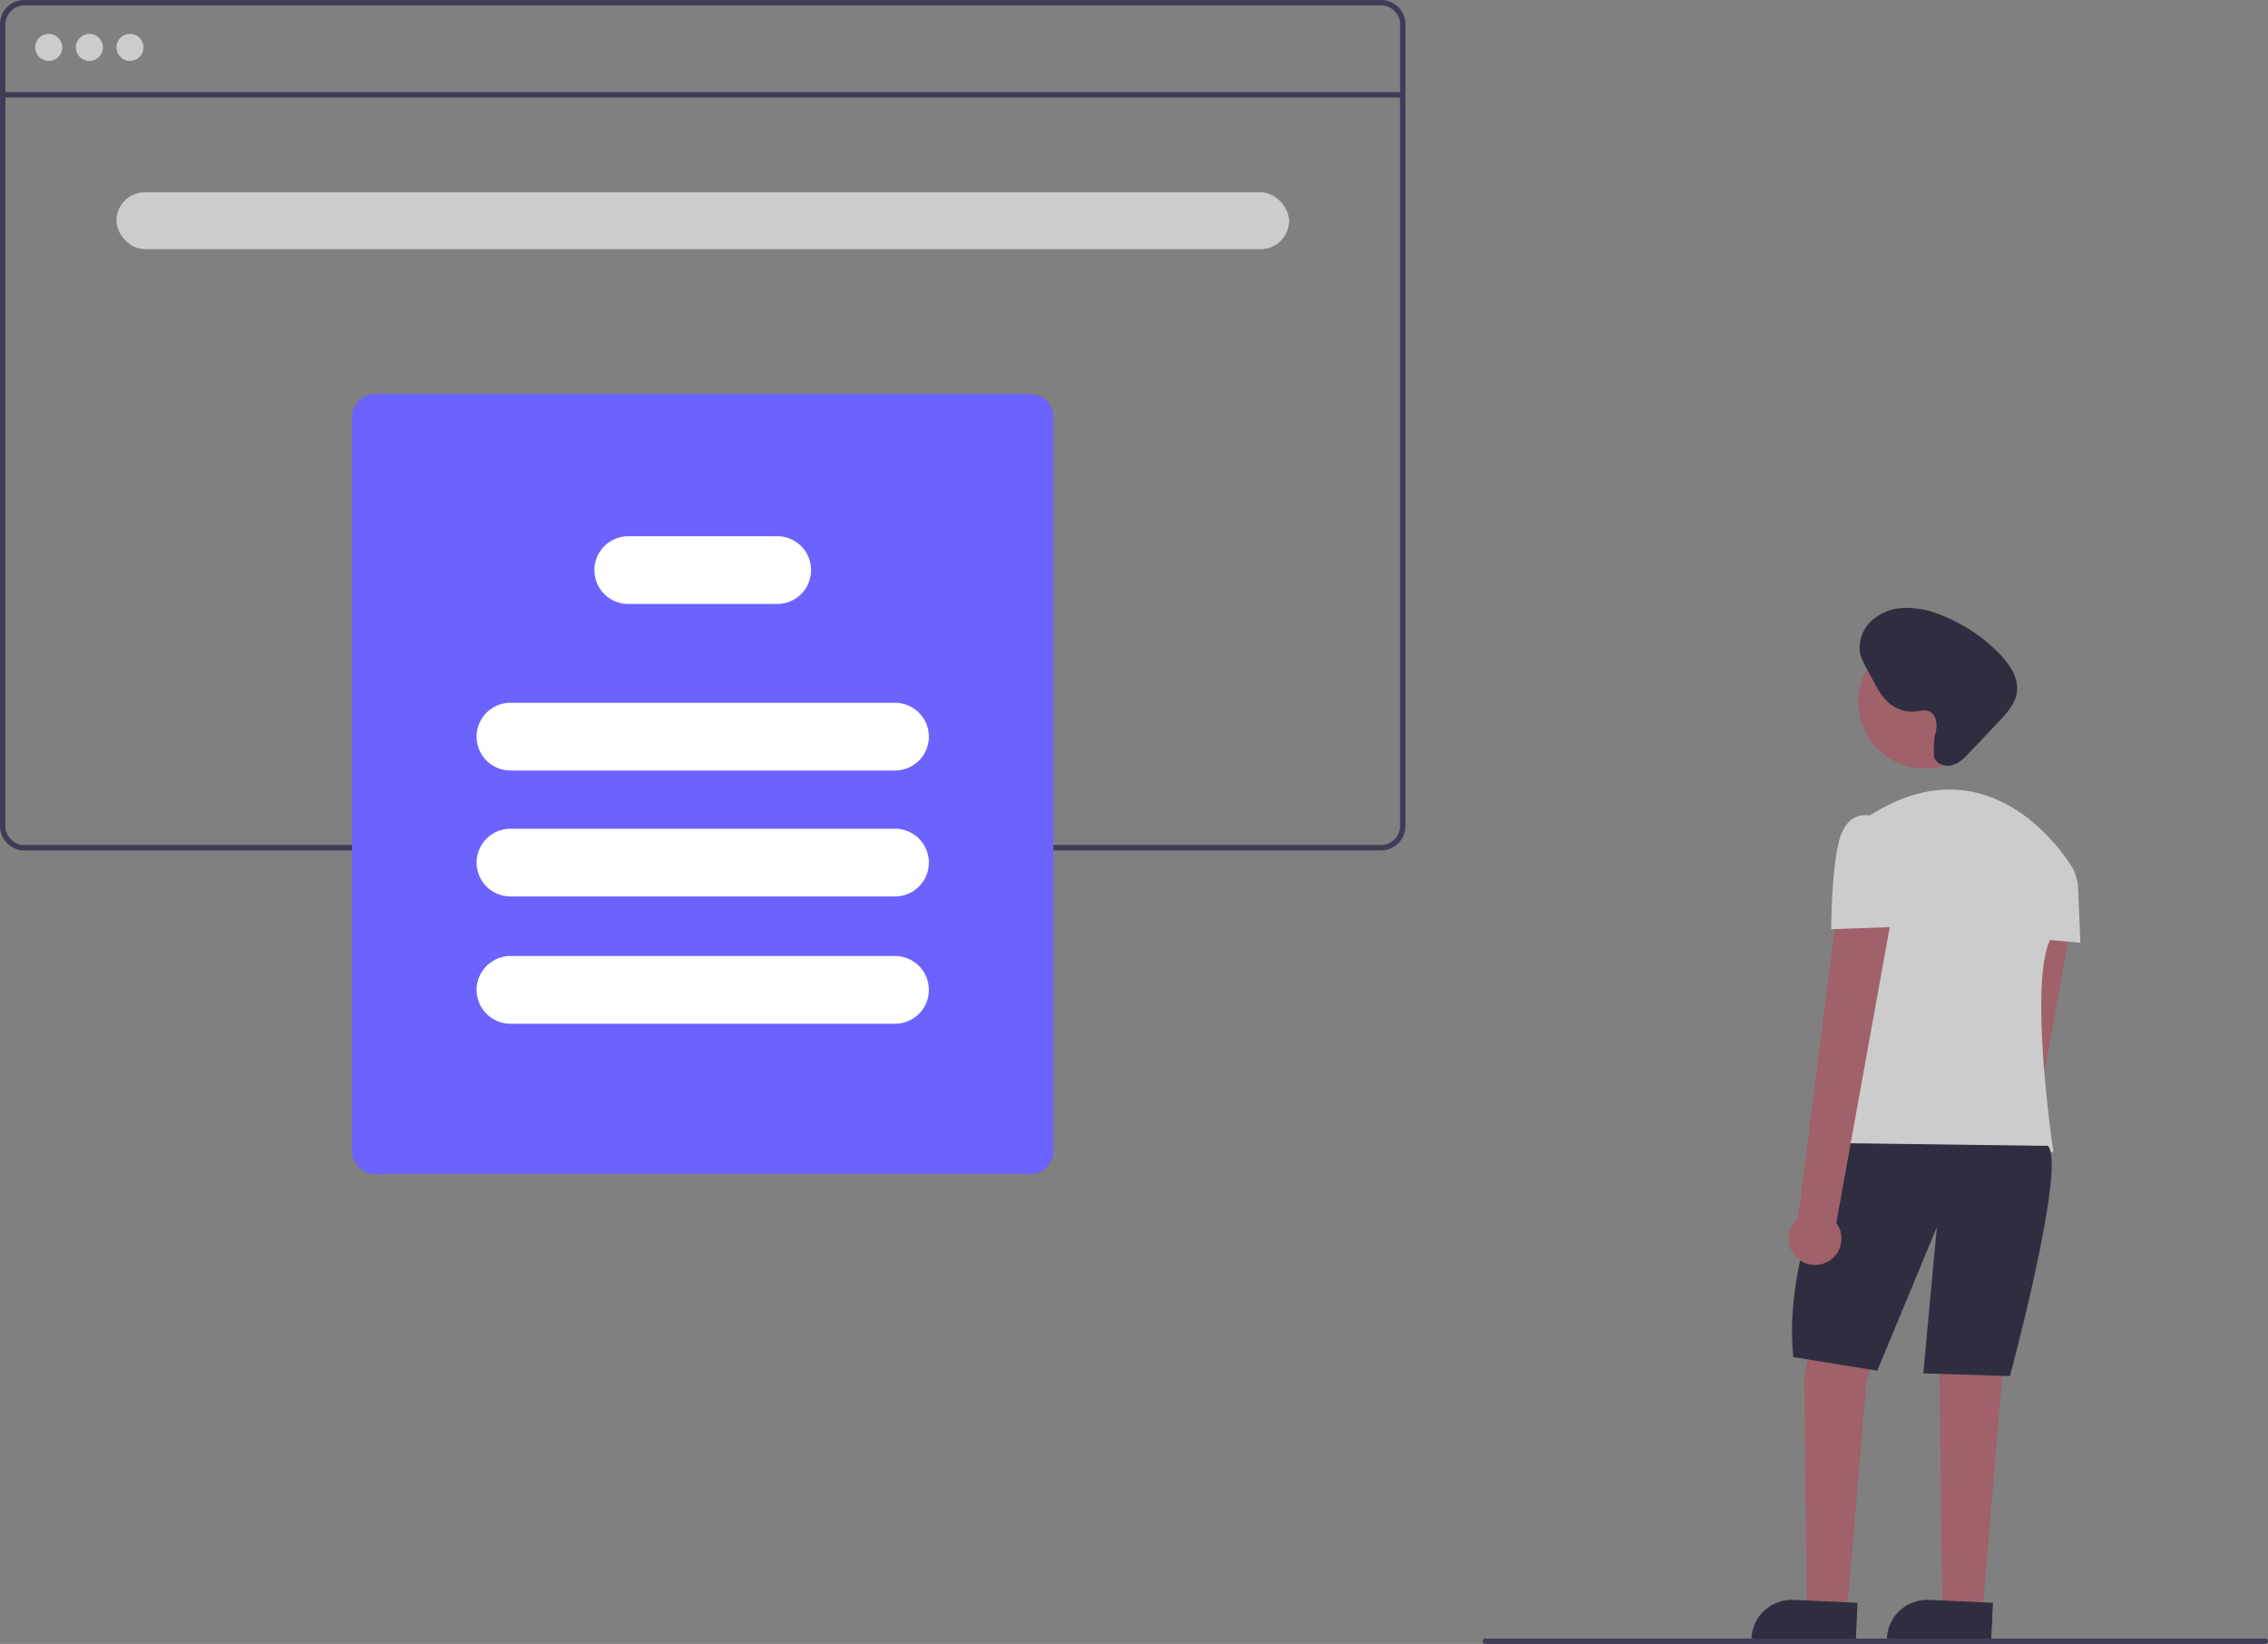 <svg id="e3f9207d-45bb-4c5f-8073-de7ce7a37f24"
     data-name="Layer 1"
     xmlns="http://www.w3.org/2000/svg"
     width="837.5"
     height="606.999"
     viewBox="0 0 837.5 606.999"
>
  <rect x="0" y="0" width="837.5" height="606.999" fill="#808080" stroke="none"/>
  <path d="M691.25,146.5h-501a9.014,9.014,0,0,0-9,9v296a9.014,9.014,0,0,0,9,9h501a9.014,9.014,0,0,0,9-9v-296A9.014,9.014,0,0,0,691.25,146.5Zm7,305a7.008,7.008,0,0,1-7,7h-501a7.008,7.008,0,0,1-7-7v-296a7.008,7.008,0,0,1,7-7h501a7.008,7.008,0,0,1,7,7Z"
        transform="translate(-181.25 -146.5)"
        fill="#3f3d56"
  />
  <rect x="1"
        y="34"
        width="517"
        height="2"
        fill="#3f3d56"
  />
  <circle cx="18"
          cy="17.5"
          r="5"
          fill="#ccc"
  />
  <circle cx="33"
          cy="17.5"
          r="5"
          fill="#ccc"
  />
  <circle cx="48"
          cy="17.5"
          r="5"
          fill="#ccc"
  />
  <path d="M561.75,580h-242a8.51,8.51,0,0,1-8.5-8.5v-271a8.51,8.51,0,0,1,8.5-8.5h242a8.509,8.509,0,0,1,8.5,8.5v271A8.51,8.51,0,0,1,561.75,580Z"
        transform="translate(-181.25 -146.5)"
        fill="#6c63ff"
  />
  <path d="M511.75,431h-142a12.5,12.5,0,0,1,0-25h142a12.5,12.5,0,0,1,0,25Z"
        transform="translate(-181.25 -146.5)"
        fill="#fff"
  />
  <path d="M511.75,477.5h-142a12.5,12.5,0,0,1,0-25h142a12.5,12.5,0,0,1,0,25Z"
        transform="translate(-181.25 -146.5)"
        fill="#fff"
  />
  <path d="M511.75,524.5h-142a12.5,12.5,0,1,1,0-25h142a12.5,12.5,0,0,1,0,25Z"
        transform="translate(-181.25 -146.5)"
        fill="#fff"
  />
  <path d="M468.25,369.5h-55a12.5,12.5,0,0,1,0-25h55a12.5,12.5,0,0,1,0,25Z"
        transform="translate(-181.25 -146.5)"
        fill="#fff"
  />
  <rect x="43"
        y="71"
        width="433"
        height="21"
        rx="10.5"
        fill="#ccc"
  />
  <path d="M920.867,622.523a9.691,9.691,0,0,0,3.465-14.45l22.582-124.975-21.073-.278-15.682,123.584a9.743,9.743,0,0,0,10.707,16.119Z"
        transform="translate(-181.25 -146.5)"
        fill="#a0616a"
  />
  <polygon points="674.215 470.097 666.215 508.097 667.215 593.097 682.215 593.097 689.215 510.097 700.215 475.097 674.215 470.097"
           fill="#a0616a"
  />
  <polygon points="724.215 470.097 716.215 508.097 717.215 593.097 732.215 593.097 739.215 510.097 750.215 475.097 724.215 470.097"
           fill="#a0616a"
  />
  <path d="M843.216,737.425h23.644a0,0,0,0,1,0,0v14.887a0,0,0,0,1,0,0H828.33a0,0,0,0,1,0,0v0A14.887,14.887,0,0,1,843.216,737.425Z"
        transform="translate(-146.602 -184.168) rotate(2.599)"
        fill="#2f2e41"
  />
  <path d="M893.216,737.425h23.644a0,0,0,0,1,0,0v14.887a0,0,0,0,1,0,0H878.33a0,0,0,0,1,0,0v0A14.887,14.887,0,0,1,893.216,737.425Z"
        transform="translate(-146.551 -186.436) rotate(2.599)"
        fill="#2f2e41"
  />
  <circle cx="710.715"
          cy="259.18"
          r="24.561"
          fill="#a0616a"
  />
  <path d="M946.243,466.43c-8.127-12.752-35.166-44.527-75.278-18.332,0,0,9.5,79.5-13.5,122.5,0,0,53,16,82,1,0,0-10-67,0-80a53.904,53.904,0,0,0,8.013-13.726A12.891,12.891,0,0,0,946.243,466.43Z"
        transform="translate(-181.25 -146.5)"
        fill="#ccc"
  />
  <path d="M936.465,465.598l9.814,4.089a3.718,3.718,0,0,1,2.285,3.278l.901,21.633-22-2Z"
        transform="translate(-181.25 -146.5)"
        fill="#ccc"
  />
  <path d="M861.465,568.598s-22,41-18,79l31,5,22-53-5,54,32,1s21-78,14-85Z"
        transform="translate(-181.25 -146.5)"
        fill="#2f2e41"
  />
  <path d="M855.867,612.523a9.691,9.691,0,0,0,3.465-14.45l22.582-124.975-21.073-.278-15.682,123.584a9.743,9.743,0,0,0,10.707,16.119Z"
        transform="translate(-181.25 -146.5)"
        fill="#a0616a"
  />
  <path d="M880.465,448.598l-9-1s-8-2-11,9-3,33-3,33l28-1Z"
        transform="translate(-181.25 -146.5)"
        fill="#ccc"
  />
  <path d="M895.899,417.505c.882-3.062.627-7.205-2.341-8.363-1.547-.603-3.272-.127-4.924.042a13.141,13.141,0,0,1-9.081-2.499c-3.071-2.283-4.967-5.772-6.768-9.147l-2.724-5.106a22.18,22.18,0,0,1-1.546-3.327c-1.516-4.507.13-9.726,3.499-13.082a18.976,18.976,0,0,1,12.963-5.082,34.984,34.984,0,0,1,13.851,2.967,61.261,61.261,0,0,1,20.653,13.875c3.832,3.92,7.32,9.027,6.52,14.45-.623,4.221-3.7,7.602-6.635,10.7l-10.645,11.237c-1.885,1.99-3.9,4.061-6.532,4.826s-6.023-.359-6.741-3.004C895.45,425.991,895.017,420.567,895.899,417.505Z"
        transform="translate(-181.25 -146.5)"
        fill="#2f2e41"
  />
  <path d="M1018.75,752.5a1.003,1.003,0,0,1-1,1h-288a1,1,0,0,1,0-2h288A1.003,1.003,0,0,1,1018.75,752.5Z"
        transform="translate(-181.25 -146.5)"
        fill="#3f3d56"
  />
</svg>

